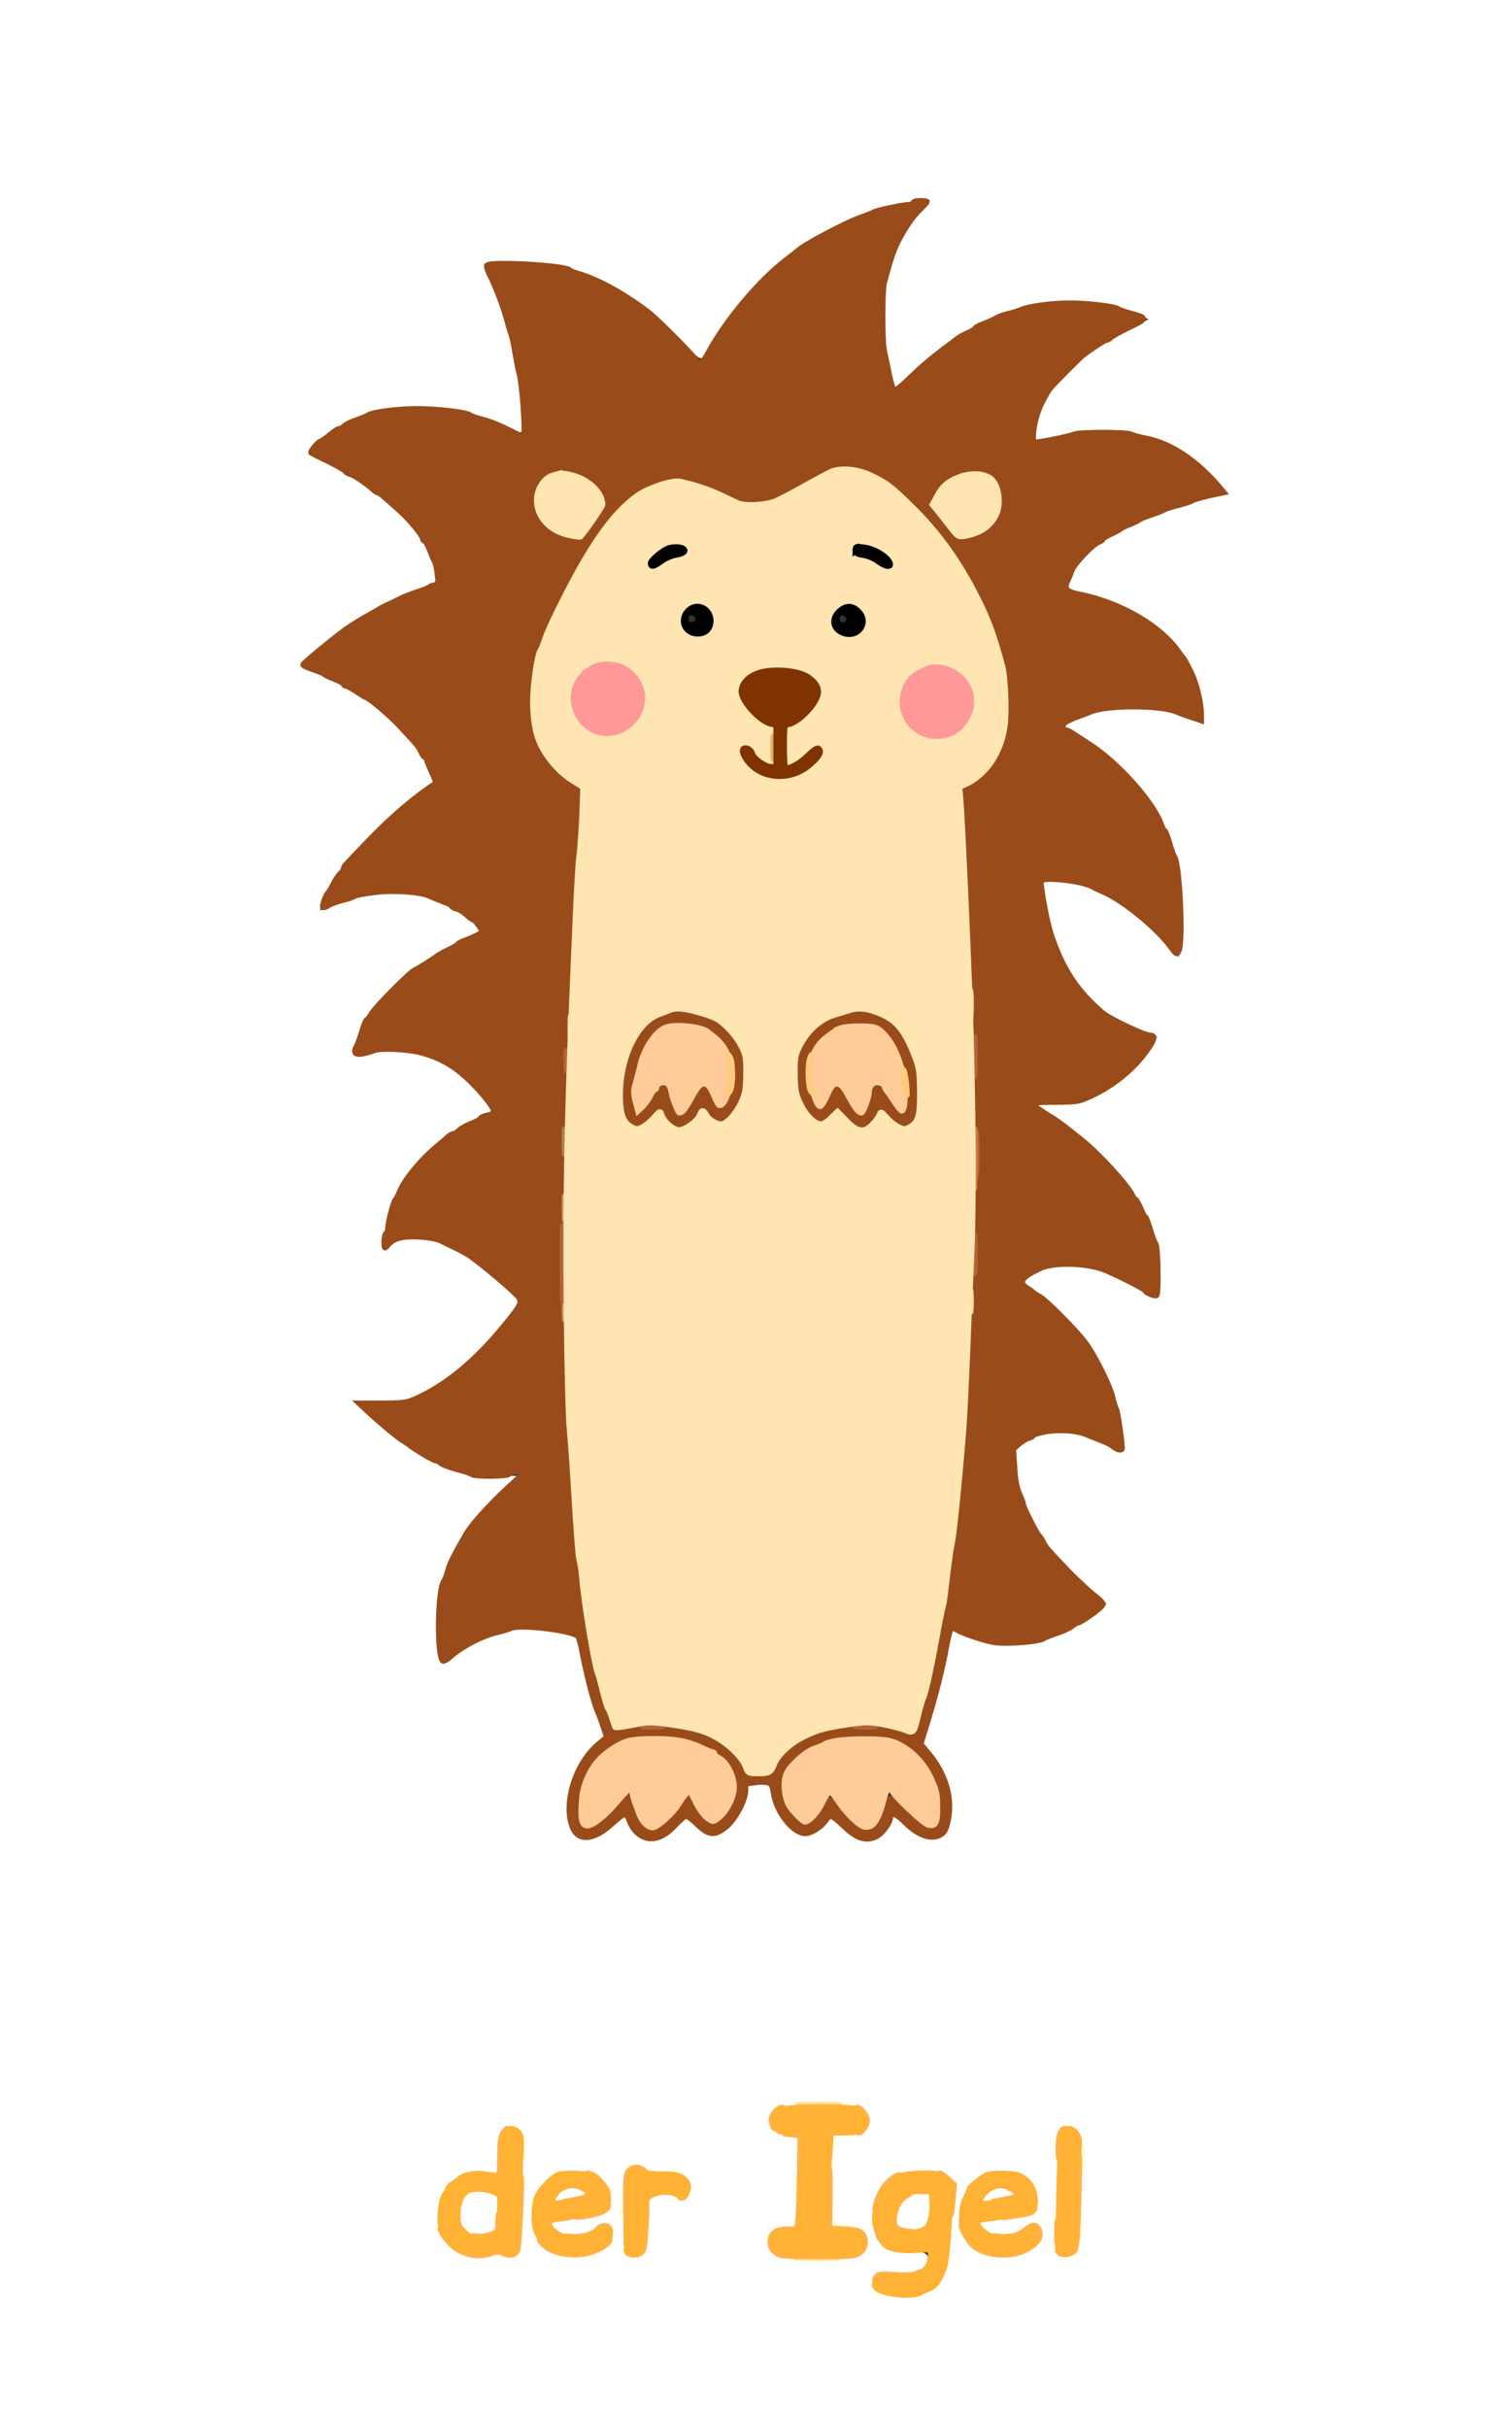 <svg version="1.0" xmlns="http://www.w3.org/2000/svg" viewBox="0 0 783 1257"><rect x="0" y="0" width="783" height="1257" fill="#333333" stroke="none"/><g fill="#FFF" stroke="#FFF" stroke-width="3"><path d="M0 628.5V1257h783V0H0v628.5zm484-525.7c0 .4-2.1 2.8-4.6 5.2-5.3 5.2-9.9 12-13.8 20.5-4.9 10.7-8.2 29.6-7.2 41.1.6 6.5 4 26.1 5.1 29.1.2.7 3.8-2.1 8.2-6.4 29.2-28.4 63.6-41.2 97.3-36.3 8.3 1.2 25.4 6.6 27 8.5 1 1.3.6 1.8-2.6 3.1-12.9 5.1-28.6 15-38.3 23.9-9.9 9.2-16.9 21-17.8 30.1-.7 6.3-1 6.2 9.7 3.3 4.9-1.3 12.2-2.2 21-2.6 12.4-.5 14.4-.3 23.7 2.1 11.7 3 18.4 6.1 26.9 12.5 6.6 4.9 17.6 17 17.1 18.6-.2.5-2.1 1.3-4.3 1.8-5.4 1.2-23.2 6.6-26.9 8.2-1.6.7-4.7 1.8-6.9 2.5-5 1.6-21.3 10-27.1 14-6.6 4.6-11.5 9.9-14.1 15.5-1.3 2.7-2.4 5.5-2.4 6.1 0 .6 2.8 1.7 6.3 2.3 30.2 5.9 56.5 27.5 61.5 50.6 4.3 20.1 4.1 21.1-3 17.7-2.4-1.2-5.6-2.4-7.3-2.8-1.6-.4-3.5-1.1-4.1-1.5-2.5-2-21.1-3.2-30.6-2-5.1.7-9.7 1.6-10.3 2-.5.5-2.2 1.1-3.6 1.4-1.4.4-4.3 1.4-6.4 2.3l-3.9 1.6 2.5 1.9c1.3 1.1 3.8 2.6 5.4 3.4 11.1 5.5 29.9 23.4 37.3 35.5 3.5 5.7 9 17.3 9.8 20.5.4 1.6 1 3.5 1.5 4 3 3.9 5.1 28.7 3.8 45-.6 6.5-1.2 12.2-1.6 12.5-.3.3-1.9-1.3-3.7-3.4-17.7-22-39.5-35.9-58.3-37.3-9.4-.7-8.8-1.5-7.3 9.2 1.9 13 7.4 27.7 14.8 39.3 6.6 10.5 20.1 21.6 30.2 25 2.5.8 5 1.8 5.5 2.3.6.4 2.7 1 4.8 1.4 2 .4 3.7 1.1 3.7 1.7 0 1.4-7.8 11.7-13.4 17.7-6 6.3-13.7 11.6-22.6 15.6-5.7 2.5-7.8 2.9-16.1 2.9l-9.6.1 6 4c14.5 9.7 34.1 28 40.4 37.7 1.5 2.4 3 4.5 3.3 4.8 1.7 1.5 7 12.5 9.5 19.5s2.8 9.5 2.9 20.2c.1 9.8-.2 12.5-1.5 13.8-1.4 1.4-1.9 1.3-5.5-1.3-22.1-15.9-47.7-19.8-61.3-9.3l-2.4 1.8 6.4 4.3c13.7 9.3 29.7 27.8 35.9 41.5 4.5 10.1 8.1 23.1 9.1 33.3.6 5.7.8 10.6.5 10.9-.3.3-3.3-1-6.8-3-3.5-1.9-8.1-4-10.3-4.7-2.2-.7-4.6-1.8-5.4-2.4-.8-.6-5.4-1-11-1-8.9 0-10 .3-15.3 3.3-3.2 1.8-6.1 3.9-6.6 4.7-1.4 2.5.7 17.5 3.4 24.9 6.8 17.9 20.6 35.8 37.8 49 3.6 2.7 6.5 5.3 6.5 5.7.1 1-10.6 9-16.4 12.2-12.2 6.8-19.2 8.8-32.1 9.4-13.2.5-19.3-.5-27.9-4.4l-5-2.4-1.6 8.3c-2.9 14.6-10.8 45.2-12.4 47.7-.4.6 1.1 3.2 3.3 5.8 2.2 2.6 4.9 6.7 6.1 9.1 3 5.8 5.4 17.5 4.6 22.5-1.2 8.2-1.7 9.5-4.2 12-4.8 4.8-12.8 3-21.3-5-2.7-2.6-5-4.2-5-3.7 0 .6-1.3 2.9-2.8 5.2-6.5 9.6-15 9.3-25.7-.9l-4-3.9-3.8 3.9c-7.1 7.3-14.2 6.3-21.6-3-3.8-4.8-5.5-8.9-6.3-15-.3-2.3-.8-2.5-5.4-2.8l-5.2-.3-.6 4.4c-.9 5.7-3.8 11.2-8.9 16.4-6.6 6.9-11.9 6.9-19.2.2l-4.2-3.8-3.9 4c-4.7 4.9-10.2 7.9-14.5 7.9-3.9 0-9.3-3.9-11.5-8.3-.9-1.8-1.8-3.4-2-3.6-.2-.2-2.6 1.5-5.4 3.8-13.9 11.7-23.4 8.9-25.6-7.8-.5-3.7 0-6.9 2.1-13.7 1.5-4.9 3.3-9.6 4.1-10.5.8-.8 1.4-2.1 1.4-2.7 0-.7 2.7-3.9 6-7.2l6-6-2.4-6.3c-3.5-8.7-7.2-21.8-9.2-32.4-.9-5-1.9-9.5-2.3-10.2-1.1-1.7-10.4-4-19.1-4.7-14.5-1.1-30.5 4-43.8 14.1-4.3 3.2-6.7 4.4-7.3 3.8-.6-.6-1.6-5.8-2.2-11.7-2.6-25.6 4-45.8 22-67.7 3.4-4.2 8.8-9.8 11.9-12.5l5.6-4.9h-10.4c-8.6-.1-11.7-.5-18.3-2.8-9.9-3.4-21-9.4-31.5-17.1-9-6.6-24.8-21.1-23.9-22 .3-.3 2.1-.1 4 .5 5.2 1.6 19.9 1.2 25.5-.7 15.8-5.2 32.3-18.1 48-37.4 3.3-4.1 6.8-8.7 7.8-10.1l1.7-2.7-9.3-8.1c-11.3-10-20.7-16.3-30.1-20.3-6.2-2.6-8-3-14.6-2.6-6.4.2-8.1.7-11.2 3.1-5.4 4.1-6.3 3.7-5.5-2.8 1.4-12.5 6.4-26 12.8-35 3.9-5.4 15.8-17.4 18-18.1 1-.3 1.8-.9 1.8-1.4 0-.9 8.6-6 17.3-10.2 3.1-1.5 5.7-3.1 5.7-3.6 0-1.5-10.6-13.6-15.1-17.3-6.8-5.5-16.4-9.7-25.2-11.1-7.5-1.1-12.9-.8-27.6 1.9l-3.3.6.7-4.2c1.9-11.6 7.8-21.7 18.9-32.6 9.4-9.2 20.7-17.1 35.4-24.5 5.6-2.9 10.2-5.6 10.2-6 0-1-6.6-6.1-12.5-9.6-2.7-1.7-8.4-4.1-12.5-5.5-14.6-4.7-36.9-2.6-51.8 5-5.5 2.8-6.6 2.7-5.8-.7 3.4-13.9 26.4-41.4 49.4-58.7 5-3.8 9.2-7.2 9.2-7.6 0-1.6-3.3-8.3-6.5-13.4-6.5-10.1-16.7-19.9-30.4-29.3-5.1-3.5-22-12.1-26.4-13.4-7.5-2.3-7-3.5 6.8-14.8 14.5-11.9 32.1-22.1 50.3-29.1 9.4-3.6 9.4-3.7 6-13.3-6.3-17.7-27.2-36.8-55.8-51.2-4.9-2.4-9-4.9-9-5.5 0-1.1 5.2-5.8 10.8-9.8 6.6-4.7 12.5-7.8 20.7-10.6 6.9-2.4 10-2.9 22-3.3 19.8-.6 31.4 1.5 48.5 8.8 10.4 4.4 10 4.4 10 .5 0-6.8-5.1-38.8-7.5-47.3-3.1-10.5-7.6-23.2-10.4-28.9-1.8-3.6-2.7-7.1-1.8-7.4.1 0 4.3-.4 9.2-.8 33.5-3 63.7 9.8 92.6 39.2 8 8 10.9 10.4 11.6 9.5.5-.7 2.5-4 4.3-7.3 7.4-13.3 25-33.7 37-42.8 3-2.3 5.7-4.4 6-4.7 3.3-3.3 18.6-11.9 28.5-15.9 4.4-1.9 8.7-3.7 9.5-4.1 1.4-.6 6.9-2.1 20.5-5.4 6.6-1.6 14.5-2 14.5-.8zM445.4 1090c2.5.9 5.6 5.6 5.6 8.4 0 .8-1.2 2.8-2.6 4.5-2.4 2.9-3 3.1-9.3 3.1h-6.8l-.6 15.7c-.4 8.7-.7 19.1-.7 23v7.3l5.3.1c7.9.2 10 1 12 5.1 1.6 3.3 1.7 4 .3 7.2-2.1 5.1-5.6 5.8-27.4 5.4l-18.4-.3-2.9-3.3c-5.5-6.1-2.5-12.6 6.2-13.8 2.8-.4 5.2-1.2 5.4-1.8.2-.6.6-10.9 1-22.9l.6-21.7h-4.5c-5.9 0-7.4-.7-9.1-4.1-2.6-5-1.6-9.1 3-11.7 2.5-1.4 39.2-1.6 42.9-.2zm-175.5 12.1 2.3 2.2-.7 29.6c-.6 26-.9 29.9-2.4 32.1-2 2.9-6.4 3.7-9.6 2-1.8-.9-2.8-.9-4.6 0-3.4 1.9-11.8 1.4-16.6-.9-5.2-2.6-11.1-9.4-11.9-13.8-.3-1.8-.4-6.2-.2-9.7.5-7.6 3.3-12.6 9.8-17.1 4-2.7 5.1-3 12.6-3h8.2l.7-9.4c.8-11.1 2.2-14.1 6.9-14.1 1.9 0 4.2.9 5.5 2.1zm289 .3c2.2 2.3 2.2 2.4 1.6 29.2-.3 14.8-.8 28.4-1.1 30.2-1 6.6-8 9.6-12 5.1-1.7-1.9-1.8-3.8-1.6-25.2.4-37.8 1.1-41.7 7.5-41.7 2.2 0 4.1.8 5.6 2.4zm-226.1 19.2c2.4 1.1 5.8 1.6 9.8 1.5 13-.5 20.3 6.7 14.3 14.3-2.3 2.9-5 3.4-6.9 1.1-1.6-1.9-8.9-1.9-11.4 0-1.7 1.3-2 3.1-2.4 13.8-.4 10.6-.7 12.5-2.5 14.4-2.6 2.9-7.7 3-10.2.3-1.7-1.8-1.8-3.7-1.2-22.2l.5-20.3 2.7-2.2c3.1-2.7 2.7-2.7 7.3-.7zm-25.2 2.9c10.1 4.2 12.6 19.9 3.5 22.5-3.2.9-21.2 4-23.5 4-1.9 0 2.5 3.6 5.9 4.9 4.8 1.7 9.3.8 14.4-2.9 4.7-3.5 5.8-3.6 8.3-1.3 2.2 2 2.3 7.1.2 10.2-4.6 6.5-21.1 9.3-29.7 5-9.4-4.7-12.1-9.3-12.2-20.4 0-6.9.4-8.6 2.7-12.5 1.4-2.5 3.8-5.6 5.2-6.9 5.1-4.8 17-6 25.2-2.6zm183.3 1.5c2.2 1.8 4.1 4 4.3 4.8.3 1.5-1 17.3-3 37.5-1.1 10.5-4 15.5-11.2 19.4-4.1 2.2-5.4 2.4-14.5 2.1-7.6-.3-10.7-.8-12.7-2.2-3.5-2.3-3.7-6.4-.4-10.2 2.3-2.8 2.4-2.8 8.1-1.5 3.1.7 7.2 1 9 .7 4.4-.9 8.5-4.2 8.5-7 0-2.2-.3-2.3-7.7-2.3-9.3-.1-14.1-1.8-17.4-6.4-2.1-3-2.4-4.5-2.3-11.9.2-18.9 10-27.7 29.6-26.5 4.6.2 6.4.9 9.7 3.5zm39.1-1.2c5.1 2.5 8 7.4 8 13.6 0 6.2-.7 7.4-5.1 8.7-2.9.8-20.9 3.9-23.1 3.9-2.2 0-.2 2 3.9 4 5.8 2.7 10.1 2.2 15.9-2 5-3.5 5.8-3.6 8.4-1 6.9 6.9-4.3 17-18.9 17-14 0-23.1-8.8-23.1-22.2 0-7.4 3-14.6 7.8-19.2 5.8-5.4 17.9-6.7 26.2-2.8z"/><path d="M244.3 1136c-1.2.5-2.9 2.2-3.7 3.9-4.9 9.4 3.5 20.2 12.2 15.7 3.7-1.9 4.2-3.2 4.2-11.2 0-6-.2-6.4-3-7.9-3.2-1.7-6.4-1.8-9.7-.5zm46.6.1-2.4 2 6-.6c7-.8 8.7-1.5 5.9-2.6-3.5-1.4-7.1-.9-9.5 1.2zm181.5 1c-3.8 1.1-5.8 3.3-7.3 8.1-1.9 5.8-.3 7.8 6.3 7.8 6.9 0 8.5-1.7 9.3-10.4l.6-6.6-2.9.1c-1.6 0-4.3.5-6 1zm40.5-1-2.4 2 6-.6c7-.8 8.7-1.5 5.9-2.6-3.5-1.4-7.1-.9-9.5 1.2z"/></g><g fill="#994C19" stroke="#994C19" stroke-width="3"><path d="M473 105c0 .5-.9 1-2 1-2.9 0-17.3 3-18.5 3.9-.5.4-3.5 1.5-6.5 2.6-7.9 2.7-30.3 14.6-33 17.5-.3.3-3 2.4-6 4.7-14 10.7-31.3 31.4-40.5 48.5-1.4 2.7-3.2 4.8-4 4.8-.8 0-1.5-.4-1.5-.8 0-1.2-20.8-22.2-25.5-25.7-12.2-9.3-25.9-16.8-35.5-19.6-2.5-.7-4.7-1.6-5-2-1.7-2.4-40.6-4.6-42.8-2.5-.3.4.3 2.6 1.5 4.9 3 5.8 6.9 16.2 8.7 22.7.8 3 1.8 6.6 2.4 8 .5 1.4 1.5 5.9 2.1 10 .7 4.1 1.6 8.8 2.1 10.5 1.5 4.9 3.3 30.6 2.3 31.6-.6.6-2.1.4-3.9-.5-7.5-3.9-13.3-6.4-17.9-7.5-2.7-.7-5.4-1.6-6-2.1-1.8-1.5-16.8-3.3-27.5-3.3-10.2 0-23.4 1.7-25.5 3.4-.6.4-3.3 1.5-5.9 2.4-2.7.9-5.6 2.3-6.3 3.1-.8.8-2 1.4-2.6 1.4-.7 0-2.8 1.4-4.7 3-1.9 1.7-4.2 3.2-5 3.5-1.5.5-5.5 5.4-4.8 5.9.1.1 4.2 2.2 9.1 4.5 4.8 2.4 8.7 4.7 8.7 5.1 0 .4 1.1 1 2.3 1.4 2.2.5 7.7 4.3 12 8 .9.9 2 1.6 2.5 1.6.7 0 4 2.8 11.7 9.8 5 4.5 11.5 12.5 11.5 14.1 0 .6.4 1.1.9 1.1s1.7 2.1 2.7 4.7c1 2.7 2.1 5.3 2.5 5.9.5.6 1.1 3.6 1.5 6.7.6 5.2.5 5.7-1.3 5.7-1 0-2.3.4-2.8.9-.6.5-3.5 1.7-6.5 2.6-3 1-7.1 2.6-9 3.6-1.9 1-4.6 2.3-6 2.9-1.4.6-3.4 1.6-4.5 2.3-1.1.7-4.7 2.8-8 4.6-3.3 1.9-7.6 4.6-9.5 6-7.2 5.3-22 17.5-22 18.2 0 .4 2.4 1.5 5.3 2.5 2.8.9 5.4 2 5.7 2.4.3.4 2.6 1.5 5.3 2.5 2.6 1 4.7 2.2 4.7 2.6 0 .5.5.9 1.1.9.6 0 3.1 1.3 5.6 3 2.4 1.6 4.6 3 4.8 3 1.5 0 13 9.8 18.3 15.6 8.9 9.7 8.9 9.6 10.3 12.6.7 1.6 1.6 2.8 2.1 2.8.4 0 .8.5.8 1.1 0 .5 1.2 3.5 2.6 6.5 1.4 3.1 2.4 5.6 2.3 5.8-10 6.4-22.1 16.6-33.2 28-14.8 15.3-14.7 15.2-14.7 16.3 0 .6-.7 1.6-1.6 2.4-.8.7-2.5 3.1-3.6 5.3-1.1 2.3-2.4 4.3-2.7 4.6-1.1.8-3.4 7-2.8 7.6.3.3 1.6-.1 2.9-1 1.2-.8 4.6-2 7.3-2.7 2.8-.6 5.5-1.6 6.2-2.1.6-.5 5.5-1.4 10.7-2 9.9-1.2 24.2-.1 28.3 2.1 1 .5 3.9 1.7 6.6 2.7 2.6.9 4.7 2 4.7 2.4 0 .4 1.1 1.1 2.5 1.4 1.3.3 3.6 1.7 5.1 3.1 1.5 1.4 3 2.5 3.5 2.5.4 0 1.7 1.4 2.9 3.1 2.1 2.9 2.1 3.1.4 4.3-1 .7-3.9 2.1-6.6 3.1-2.6.9-4.8 2-4.8 2.4 0 .3-1.9 1.5-4.3 2.6-2.3 1.1-4.6 2.3-5.2 2.7-2.6 2-11.8 7.8-12.3 7.8-1.6 0-20.5 19-22.7 22.7-1.1 1.8-2.2 3.3-2.6 3.3-.3 0-1.4 2.6-2.3 5.7-1 3.2-2.1 6.6-2.7 7.5-2 3.7-1.2 4.9 2.9 4.2 2-.4 4.5-1.1 5.4-1.5 3-1.6 17.5-1 25.1 1 10.1 2.8 17.5 7.1 25.4 14.9 6.8 6.7 12.3 13.8 12.3 15.9 0 .6-1.6 1.4-3.5 1.7-1.9.4-3.5 1.1-3.5 1.5 0 .5-2.1 1.6-4.6 2.6-2.6 1-5.5 2.6-6.5 3.6-1.1 1.1-2.4 1.9-3.1 1.9-.6 0-1.8.7-2.7 1.5-.9.8-4 3.5-7 6-7.9 6.8-15.8 16.6-18.1 22.5-.8 1.9-1.7 3.7-2.1 4-1 .7-3.9 11.7-3.9 14.7 0 1.2-.5 2.5-1 2.8-.5.3-1 2.3-1 4.3.1 3.6.1 3.7 1.8 1.7 3.1-3.7 7.6-4.8 16.6-4.3 4.9.3 9.6 1.2 11.2 2.2 1.6.8 4.5 2.2 6.4 3.1 1.9.8 5.2 2.6 7.2 3.8 5.5 3.4 24.6 19.5 26.4 22.2 1.8 2.7 1.2 4.1-6 13-15.1 18.8-29.9 31.4-45.5 38.8-6.2 2.9-7.3 3.1-18.8 3.2h-12.2l4.2 3.9c6.3 5.9 14.8 13 18.2 15.2 1.7 1 3.5 2.2 4 2.7 2.9 2.3 12.1 7.7 13.1 7.7.7 0 1.9.6 2.6 1.3.7.7 4.5 2.2 8.3 3.2 3.9 1 7.4 2.2 8 2.7 1.3 1.1 17.9 1 19-.1.6-.6 3-1.3 5.5-1.6l4.5-.6-6 5.2c-11.5 10.2-22.5 22-26 28-6.5 11.2-8.6 15.4-9.5 19.1-.7 2.4-1.6 4.8-2 5.3-3.3 4-3.8 38-.7 41.2.4.3 2-.5 3.5-1.8 5.8-5.4 16.7-11.1 24.4-12.9 2.9-.7 6.2-1.7 7.4-2.2 4.7-2.2 31.7 1.1 34.8 4.2.4.4 1.7 5 2.6 10.2 2.2 11.2 5.6 24.2 7.4 28.3.8 1.6 2.1 5.4 3.1 8.4l1.8 5.4-4.2 3.5c-12 9.9-18.5 30.7-13.5 43.2 3 7.3 11 6.6 20.3-2 3-2.8 6-5 6.7-5 .7 0 1.8 1.6 2.4 3.5.7 2 2.4 4.7 3.8 6 5.7 5.3 12.9 3.9 20-3.9 2.3-2.5 4.8-4.6 5.5-4.6.8 0 3.5 2 6 4.5 5.8 5.6 8.8 5.8 14.5 1.3 4.8-3.9 10.2-13.9 10.2-19v-3.5l5.4-.7c7.4-.8 8.4-.2 9.2 5.2 1.3 10 10 21.2 16.5 21.2 2.9 0 8.3-3.4 10.3-6.5.9-1.4 2.2-2.5 2.9-2.5.7 0 3.8 2.4 6.9 5.4 6.4 6.3 11.5 7.8 16.6 5.2 3.2-1.6 7.2-7.2 7.2-10s3.4-1.7 7.5 2.5c7.1 7.3 14.6 9.7 19.3 6.1 1.6-1.2 2.5-3.5 3.3-8 2-11.2-1.7-23.2-10.4-33.6l-4-4.8 2.1-6.7c5.9-19.1 8.9-30.9 11.5-45.1 1.4-7.5 2.4-9.5 4-8.1 2.6 2 14.5 6.2 20.6 7.2 6.6 1 23.3-.3 25.6-2 .5-.5 3.5-1.6 6.5-2.6s6.6-2.6 7.9-3.6c1.3-1.1 2.8-1.9 3.3-1.9 1.1 0 9.3-5.6 11.9-8.2 1.7-1.6 1.4-2-4.9-7.1-3.7-3.1-10-9.1-14-13.4-9.2-9.7-9.6-10.2-11.2-13.3-.7-1.4-1.6-2.7-2-3-1-.7-8-14.5-8-15.7 0-.6-.9-3.2-2.1-5.8-1.4-3.1-2.3-7.7-2.6-14.1l-.6-9.4 2.9-2.5c1.6-1.4 3.9-2.8 5.2-3.1 1.2-.4 2.2-1 2.2-1.4 0-.4 3-1.3 6.6-2 7.2-1.2 16-.6 20.9 1.5 1.7.7 5 2 7.5 3 2.5.9 5.2 2.2 6 2.9 2.3 2 5 2.7 5 1.3 0-3.7-2.3-19.3-3-20.2-.4-.6-1.3-3.5-2-6.5-1.5-6.2-9.5-22.1-14.3-28.3-4.9-6.4-19.7-21.3-23.1-23.3-1.7-.9-3.3-2-3.6-2.3-.3-.4-1.8-1.5-3.3-2.4-4.6-3-2.7-5.7 7.2-10.3 7.3-3.3 25-2.7 34.1 1.3 8.4 3.7 20 9.6 20 10.3 0 1 5.2 3.2 5.9 2.5 1.1-1.1.7-25.1-.5-26.6-.6-.8-1.9-4.2-2.9-7.7-1-3.4-2.1-6.2-2.5-6.2-.3 0-1.4-2-2.4-4.5-1.1-2.5-2.2-4.5-2.6-4.5-.4 0-1.1-1-1.7-2.3-2.4-5.2-18.1-22.3-26.4-28.7-1.7-1.4-4.6-3.6-6.3-5-3.1-2.6-7.5-5.7-10.6-7.5-3.7-2.2-9-6-9-6.5 0-.3 5.5-.5 12.3-.6 11.6 0 12.5-.2 18.9-3.2 13.1-6.2 23.9-15.6 30.7-26.5 2.1-3.4 1.9-4.7-.6-4.7-2.7 0-20.9-8.6-24.3-11.6-13.3-11.3-20.7-22.6-26.7-40.4-2.1-6.2-5.2-22.7-5.3-27.8 0-2.6 20.8-.5 26.7 2.7 1 .6 3.8 1.9 6.3 3 10.7 4.9 27.8 19 34.9 29 2.2 3 2.5 3.2 3.4 1.5 2.4-4.3.6-45.1-2.2-48.9-.4-.5-1.6-3.8-2.6-7.3-1-3.4-2.1-6.2-2.5-6.2-.3 0-1.1-1.5-1.8-3.4-4.3-11.8-23-32.5-37.7-41.7-2.7-1.8-6.2-4-7.7-5-1.5-1.1-3.2-1.9-3.7-1.9-1.7 0-2.3-2-1.1-3.5.6-.8 3.3-2.1 5.8-3.1 2.6-.9 6.1-2.2 7.7-2.9 8.3-3.7 36.8-3.7 45 0 1.6.7 5.1 2 7.8 2.8l4.7 1.6v-2.7c0-6.3-2.3-16-5.2-22.1-1.8-3.6-3.5-6.8-3.8-7.1-.3-.3-1.4-1.6-2.3-3-9.6-14-30.2-26-52.2-30.4-6.4-1.3-7.7-2.8-5.7-7 .5-1.1 1.6-3.6 2.2-5.4 1.4-3.6 11.1-13.8 14.1-14.7 1-.4 1.9-1 1.9-1.4 0-.4 1.9-1.6 4.3-2.7 2.3-1 4.4-2.2 4.7-2.5.3-.4 2.5-1.5 5-2.5s4.7-2.1 5-2.4c.3-.4 3-1.5 6-2.5s6-2.1 6.5-2.5c.6-.5 3.9-1.6 7.5-2.5 3.6-.9 7-2 7.5-2.5.6-.4 4.4-1.5 8.6-2.5l7.6-1.6-2.1-2.5c-11.6-13.8-25.2-22.9-38.1-25.4-3.3-.6-6.8-1.6-7.7-2.1-2.3-1.2-27.3-1.2-29.6 0-1.7.9-17.3 4.1-20.1 4.1-2.5 0-.6-12.3 3-19.8 1.8-3.6 3.8-7.2 4.6-8.1 2-2.5 14.9-15.4 16.8-17 3.7-3 11.5-8.1 12.4-8.1.5 0 1.6-.6 2.3-1.3.7-.7 5.1-3.2 9.7-5.4 9.4-4.5 9.4-4.7-.4-7.3-2.7-.8-5.2-1.7-5.5-2-.9-1.2-15.7-3-24.6-3-9.9 0-21.6 1.6-25.9 3.5-1.6.7-4.6 1.6-6.5 2-1.9.4-4.4 1.3-5.5 1.9-1.1.7-4.1 2.1-6.7 3.1-2.7 1-4.8 2.1-4.8 2.5 0 .4-1.5 1.3-3.2 2.1-1.8.7-4.4 2.1-5.8 3.1-13 9.7-17.8 13.7-24.5 20.2-4.4 4.3-8.2 7.3-8.7 6.8-.4-.4-1.5-4.2-2.4-8.3-.8-4.1-1.9-9.4-2.5-11.9-1.2-5.8-1.2-31.4 0-36 3.4-12.5 4.6-16 7.1-21.1 3.9-7.5 7.3-12.5 11.5-16.6 1.9-1.9 3.5-3.6 3.5-3.8 0-.3-1.6-.5-3.5-.5s-3.5.4-3.5 1zm-26.1 137.2c2.8.6 5.1 1.5 5.1 2 0 .4.6.8 1.3.8 4.4 0 26 19.8 35.2 32.3 2.5 3.4 5.2 7.1 6.1 8.2 3.7 4.9 8.9 13.8 13.3 23 7.1 14.6 7.8 16.5 9.2 22 .6 2.7 1.6 5.5 2 6.1 1.3 1.6 3.9 20.8 3.9 28.4 0 10.1-1.6 18.2-4.8 25.2-3.3 7.2-10.8 15.2-15.9 17-1.8.7-3.2 1.7-2.9 2.4.2.6 1.2 21.1 2 45.5.9 24.4 2.1 48.9 2.6 54.4 1.5 15.6 2.2 105.6 1 140-1.8 55.2-4.7 108.9-6 111.5-.4.8-1 6.4-1.4 12.5-.7 10-1.5 17.4-4.5 39.5-.6 4.1-1.6 11.1-2.2 15.5-.6 4.4-1.4 8.9-1.9 10-.4 1.1-1.6 6.9-2.5 13-.9 6-2 11.4-2.5 12-.4.5-1.5 5-2.4 10-1 4.9-2.1 9.4-2.6 10-.4.5-1.5 4.3-2.5 8.3-1.9 7.8-3.4 9.5-6.4 6.8-3.2-2.9-15.5-4.9-26.3-4.2-9.8.6-19.9 2.3-20.8 3.5-.3.4-2.5 1.5-5 2.6-7.4 3.2-14.3 9.8-16.1 15.2l-1.1 3.3h-14.7l-1.7-3.6c-1-2-3.9-5.8-6.6-8.4-11.7-11.6-35.3-15.8-58-10.4-2.5.6-2.8.3-3.8-3.7-.6-2.3-1.8-5.2-2.5-6.3-.7-1.2-1.9-4.8-2.6-8.1-.7-3.3-1.6-6.5-2-7-1.7-2.2-8.8-42.8-8.8-50.5-.1-2.6-.5-5-1-5.5-.5-.6-1.7-12-2.5-25.5-.9-13.5-2.1-27-2.6-30-2.2-12.8-3.3-100.5-2.1-167.3.6-35.9 1.6-67 2.1-69.2.5-2.2 1-9 1-15 .1-9.1 2.6-60.1 4.6-92l.5-8-3-1.3c-4-1.7-15.6-13.2-16.6-16.2-.4-1.3-1.3-3-2.1-3.7-.7-.7-1.8-3.9-2.4-7-.7-3.2-1.6-6.7-2.2-7.9-2.1-4.5 1.2-29.8 5.1-38.7.9-2.3 2.4-6.1 3.1-8.5.7-2.3 1.7-4.2 2.2-4.2.4 0 .8-.6.8-1.3 0-.6 2-5 4.4-9.7 10.6-20.4 9.8-19 15.6-28 4.2-6.6 3.8-6 9.8-13.5 4.1-5.1 9.4-10.2 14.9-14.5.7-.6 2.9-1.7 5-2.6 2.1-.9 4.7-2.1 5.7-2.6 3.9-2 15.7-1.2 24.1 1.7 4.4 1.5 8.2 3.1 8.5 3.5.3.4 2.8 1.5 5.5 2.4 2.8 1 5.8 2.2 6.7 2.7 2.3 1.2 9.5 1.2 10.2 0 .3-.5 2.3-1.2 4.3-1.6 3.3-.6 6.4-2.1 14.8-7.2 1.1-.7 4-2.2 6.5-3.5 2.5-1.3 4.7-2.6 5-3 1.9-2.5 13.3-3.4 20.9-1.6zm-149.4 1.7c.3.5 1.9 1.2 3.5 1.6 4.5 1 8.9 5.2 11.7 11.1l2.5 5.4-7.3 9.5c-4 5.3-7.7 9.4-8.3 9.2-.6-.2-3.8-1.2-7-2.1-11.5-3.3-17.2-10.8-16.4-21.2.8-9.2 6.2-14.2 15.5-14.3 2.8-.1 5.4.3 5.8.8zm215 1.2c7.3 4.3 9.4 13.7 5.1 22.5-2.9 5.9-7.3 9.1-15.7 11.2l-6.2 1.5-2.9-3.4c-1.5-1.9-4.5-5.3-6.6-7.7-5.5-6.5-5.8-7.4-3.2-12.4 2.8-5.5 6.2-8.7 11.9-11.5 6.1-2.8 12.9-2.9 17.6-.2zm-165 653.4c11.2 1.5 11.8 1.7 19.3 5.2 5.8 2.8 12.8 9.1 14.2 12.9.6 1.4 1 5.3 1 8.6 0 6.7-2.9 13.2-7.8 17.5-5 4.5-9.6 2.5-14.8-6.4l-2.9-5.2-5.4 6.8c-9.8 12.6-17 13.8-21.6 3.6-1.3-2.8-2.6-6.5-3-8.3-.6-2.8-2.5-4.6-2.5-2.4 0 1.3-7 8.7-12.1 12.7-5.9 4.7-10.1 4.8-12.3.3-1.7-3.3-2.2-14.3-.7-15.2.5-.3 1.2-2.3 1.6-4.3.8-4.4 4.6-11.6 8.4-15.6 4.5-4.9 10.4-8 18.1-9.8 9.4-2.2 8.6-2.1 20.5-.4zm109.9 0c8.9 1.7 15.1 4.9 19.8 10.1 8.7 9.5 12.7 23.9 9.7 34.6-.9 3.3-1.4 3.8-4 3.8-4.5 0-7.8-2.1-15.2-9.9-5.4-5.8-6.9-6.8-7.3-5.4-3.6 11.1-7.5 17.2-11.2 17.3-3.4.1-11.7-7-16.4-14.1-2.4-3.5-4.8-4.1-4.8-1.2 0 1.6-3.3 6.5-6.6 9.7-6 6.1-17.4-6.4-17.4-19.2 0-12.4 13-22.5 33-25.5 12.5-1.9 11.4-1.9 20.4-.2z"/><path d="M343 526.4c-7.7 2.9-13.8 11.2-17.5 23.9-4.6 16.1-2.8 30.7 3.9 31.5 2.2.3 3.7-.7 7.5-4.7 2.7-2.8 5.1-5.1 5.3-5.1.3 0 1.5 2 2.7 4.5 3.8 8.1 10.2 7.8 15.7-.5 1.5-2.2 3-4 3.5-4 .4 0 1.7 1.6 2.9 3.5 4.8 7.7 10.9 4.5 15.5-8 2.6-7.3 3.4-17 1.5-20.3-.5-.9-1.7-3.4-2.6-5.5-3.1-7-11.6-13.8-19.4-15.6-6.1-1.4-14.7-1.2-19 .3zm20.6 4.1c10.1 3 17.4 13.5 17.4 24.9 0 7.2-3 16.3-6.2 19.3-1.9 1.7-2.1 1.7-4.4-1.2-1.3-1.7-2.9-4.7-3.6-6.8-.6-2-1.6-3.7-2.2-3.7-.6 0-2.9 3.3-5.1 7.3-3.2 5.8-4.5 7.3-6.7 7.5-3.4.4-5.6-2.7-6.4-9-.9-6.6-2.5-7.7-5.5-3.6-1.4 1.8-3.1 4.5-3.8 6-2.4 4.6-5.9 7.4-7.9 6.2-3-1.9-3.2-20.4-.3-26.9.5-1.1 1.6-3.9 2.5-6.3.9-2.4 2.1-4.9 2.6-5.5.6-.7 1.9-2.4 3-3.8 1-1.4 3.4-3.3 5.2-4.2 4.2-2.1 14.8-2.2 21.4-.2zm70.7-4c-2.9.8-6.2 2.2-7.4 3.2-5.4 4.3-9.8 9.6-10.9 13.1-.7 2-1.6 4.1-2.1 4.6-1.1 1.3-1.2 14.9 0 16.1.4.6 1.4 3.1 2 5.6 1.4 5 6.2 10.9 9 10.9 1.9 0 7.1-4.9 7.1-6.8 0-2.6 2.8-1 5.8 3.3 5.2 7.5 10.8 8.1 14.2 1.6 3.7-6.9 3.4-6.9 8.7-1.3 6.4 6.7 9.4 7 12.3 1.2 5.6-11.1-.5-36.6-11.4-47.3-5.6-5.5-16.2-7.2-27.3-4.2zm21.7 4.4c4.7 2.5 9.1 9 12.3 18.4 3.3 9.4 3.9 25.4 1.1 27.8-2.3 1.9-4.2.4-9.7-7.9-2.6-4-5.2-7.2-5.7-7.2s-1.2 1.2-1.6 2.7c-2.6 11.9-3.4 13.3-7 13.3-2.4 0-6.7-5.4-9.3-11.8-1.8-4.2-3.5-4.1-4.9.5-.7 2.1-2.2 5.1-3.6 6.8-2.1 2.6-2.5 2.8-4.1 1.5-.9-.8-2.8-3.9-4.1-6.8-6.7-15.3.3-33.2 14.9-37.8 6.5-2 17.5-1.8 21.7.5z"/></g><path d="M560.3 1117c0 4.7.2 6.6.4 4.2.2-2.3.2-6.1 0-8.5-.2-2.3-.4-.4-.4 4.3zm-148 14c0 4.7.2 6.6.4 4.2.2-2.3.2-6.1 0-8.5-.2-2.3-.4-.4-.4 4.3zm-90 12c0 4.7.2 6.6.4 4.2.2-2.3.2-6.1 0-8.5-.2-2.3-.4-.4-.4 4.3zm237.1 8.5c0 6 .1 8.4.3 5.2.2-3.2.2-8.1 0-11-.2-2.9-.3-.3-.3 5.8zm-129-2.5.1 3.5 5.8.1 5.7.1-5.4-.4c-5.3-.4-5.5-.5-5.9-3.6-.4-3.1-.4-3.1-.3.3zm-16.1 20.7c5.4.2 13.9.2 19 0 5.1-.1.7-.3-9.8-.3-10.4 0-14.6.2-9.2.3z" stroke-width="3" fill="#FFFFE5" stroke="#FFFFE5"/><path d="M292.4 625.5c0 5.5.1 7.6.3 4.7.2-2.9.2-7.4 0-10-.2-2.6-.3-.2-.3 5.3zm0 47c0 9.3.2 13.3.3 8.8.2-4.5.2-12.2 0-17-.1-4.8-.3-1.2-.3 8.2z" stroke-width="3" fill="#C96" stroke="#C96"/><path d="M406.4 386.5c0 5.5.1 7.6.3 4.7.2-2.9.2-7.4 0-10-.2-2.6-.3-.2-.3 5.3zM292.4 591c0 5.8.1 8.1.3 5.2.2-2.8.2-7.6 0-10.5-.2-2.8-.3-.5-.3 5.3z" stroke-width="3" fill="#B27F4C" stroke="#B27F4C"/><path d="M504.4 547c0 9.1.2 12.8.3 8.2.2-4.5.2-11.9 0-16.5-.1-4.5-.3-.8-.3 8.3zm-211.1 2c0 4.7.2 6.6.4 4.2.2-2.3.2-6.1 0-8.5-.2-2.3-.4-.4-.4 4.3zm212.1 48c0 9.6.2 13.6.3 8.7.2-4.8.2-12.6 0-17.5-.1-4.8-.3-.8-.3 8.8zm-214 57c0 17.3.2 24.4.3 15.7.2-8.6.2-22.8 0-31.5-.1-8.6-.3-1.5-.3 15.8zm213-4.5c0 8.8.2 12.3.3 7.7.2-4.6.2-11.8 0-16-.1-4.2-.3-.5-.3 8.3zM333.8 893.7c2.3.2 6.1.2 8.5 0 2.3-.2.4-.4-4.3-.4s-6.6.2-4.2.4zm110 0c2.3.2 6.1.2 8.5 0 2.3-.2.4-.4-4.3-.4s-6.6.2-4.2.4z" stroke-width="3" fill="#B26633" stroke="#B26633"/><path d="M401.4 387c0 5.2.1 7.4.3 4.7.2-2.6.2-6.8 0-9.5-.2-2.6-.3-.4-.3 4.8z" fill="#963" stroke="#963" stroke-width="3"/><path d="M504.4 599.5c0 13.7.2 19.5.3 12.8.2-6.7.2-17.9 0-25-.1-7-.3-1.6-.3 12.2z" fill="#CC7F4C" stroke="#CC7F4C" stroke-width="3"/><path d="M407.4 377.3c-.3.8-.3 5.4-.2 10.3l.3 8.9.5-10.3c.5-10.1.4-11.4-.6-8.9zm95 142.7c0 6.3.1 8.9.3 5.7.2-3.1.2-8.3 0-11.5-.2-3.1-.3-.5-.3 5.8zm-207 11.5c0 4.9.1 7.1.3 4.8.2-2.3.2-6.4 0-9-.2-2.6-.3-.8-.3 4.2zm49.1.5c-5.3 2.2-11 10.9-13 19.8-.9 3.7-2.1 8.2-2.6 10-.8 2.4-.7 4.6.2 8.2l1.3 5 2.4-2.2c1.3-1.3 3-3.7 3.9-5.5.8-1.8 1.9-3.3 2.4-3.3s.9-.6.9-1.4c0-1.7 3.1-2.9 5.3-2 .9.3 1.9 2.2 2.3 4.2.7 4.1 3.5 11.2 4.3 11.2 1.5-.1 3-2 6.5-8.3 3-5.4 4.2-6.7 6.1-6.7 2.1 0 2.9 1 5.2 6 2.4 5.5 2.8 5.9 4.3 4.5 4.3-3.9 5.5-19.2 2.2-26.8-1-2.3-3.4-5.5-5.3-7s-3.9-3.1-4.5-3.6c-3.3-2.7-17.4-4.1-21.9-2.1zm90.7.3c-1.8.7-5.4 3.1-8.1 5.4-5.5 4.8-7.6 10.2-7.4 19.3.1 5.7 3 15.1 4.9 15.7.6.2 2.3-2.4 3.7-5.7 2.3-5 3.1-6 5.2-6 1.9 0 3.1 1.3 6.1 6.7 3.5 6.4 5 8.2 6.5 8.3.9 0 3.9-8.2 3.9-10.6 0-3.5 2.4-5.8 5.3-5 1.5.3 2.7 1.1 2.7 1.7 0 .5.5 1.5 1 2.2.6.7 2.4 3.3 4.1 5.9 1.7 2.7 3.5 4.8 3.9 4.8 1.8 0 2.1-10.6.6-18.5-1.9-9.3-5.5-17-10.3-21.7-3.2-3.1-3.9-3.3-11.1-3.5-4.3-.1-9.2.3-11 1zm67.2 141.2c0 4.9.1 7.1.3 4.8.2-2.3.2-6.4 0-9-.2-2.6-.3-.8-.3 4.2zM325.8 901.1c-4.3 1-10.7 5-15 9.3-5.3 5.2-9.1 14-9.6 22.1-.6 9.4.2 12.5 3 12.5 2.9 0 9.3-5.1 15.7-12.7 2.9-3.5 5.7-6.3 6.2-6.3s1.1 1.2 1.5 2.7c.3 1.6.9 3.7 1.4 4.8.4 1.1 1.4 3.6 2 5.5 1.5 4 4.4 7 7 7 2.3 0 10.3-7.1 13.2-11.8 2.6-4.2 5.6-7.8 6.1-7.1.2.2 1.6 2.9 3.1 6s4.1 6.6 5.8 7.9c3 2.2 3 2.2 5.6.3 4.4-3.3 8.3-11 8.3-16.2.1-5.5-3.9-13.2-7.6-14.9-1.4-.6-2.5-1.6-2.5-2.2 0-.5-.5-1-1-1-.6 0-3.4-1.1-6.2-2.5-2.9-1.4-7.9-3-11.3-3.5-7.2-1.2-20.6-1.1-25.7.1zm107.7 0c-3.3.6-6.2 1.4-6.5 1.8-.3.4-2.4 1.3-4.8 2.1-2.7.8-6.4 3.4-9.7 6.6-4.5 4.4-5.5 6.1-6.1 10-.7 4.7.7 11.3 2.9 14.1 2.9 3.7 6.6 7.3 7.5 7.3 2.2 0 6.6-4.7 9-9.8 1.5-3.1 3.2-5.7 3.7-5.8.6-.2 2.6 2 4.5 4.9 4.5 6.6 10.5 12.5 13.6 13.3 4.4 1.1 7.4-3.3 10.4-15.4.7-2.5 1.7-4.2 2.5-4.2s1.5.4 1.5.9c0 1.8 16.1 17.1 18.6 17.7 3.9 1 4.9-.9 4.8-9.4 0-6.4-.6-8.8-3.2-14.4-3.6-7.9-9.7-14.3-16.7-17.8-4.2-2.1-6.6-2.5-15.5-2.7-5.8-.1-13.2.3-16.5.8z" stroke-width="3" fill="#FC9" stroke="#FC9"/><path d="M431.7 243.7c-1 .2-7 3.4-13.5 7-6.4 3.6-13.7 7.5-16.2 8.6-5.1 2.2-16.2 2.9-20.1 1.1-1.3-.6-5.3-2.5-8.9-4.2-6-2.9-14.8-5.7-21.1-6.9-4.2-.8-16.7 3.5-22.3 7.6-12.4 9.2-23.5 24.8-38.2 54-4.1 7.9-8.1 16.7-9 19.5-.9 2.8-2 5.5-2.4 6.1-1.7 2.1-4 18-4 26.9 0 10.1 1.7 18.3 5.1 24.2 3.9 6.8 9.5 12.8 15.3 16.4l5.6 3.5-.5 14.5c-.4 8-1 17.4-1.5 21-.5 3.6-1.4 18.9-2 34-.7 15.1-1.6 37.4-2.1 49.5-2.3 57.8-3 99.9-2.5 150 .3 29.7 1 58.3 1.6 63.5.5 5.2 1.7 22.1 2.6 37.5.9 15.4 2 28.9 2.4 30 .4 1.1 1.1 5.6 1.5 10 1.1 13 6.3 44.2 8 48.4.4.9 1.6 5.2 2.6 9.5 1.1 4.4 2.3 8.4 2.8 9 .5.6 1.4 2.9 2.1 5.1.7 2.2 1.4 4.3 1.6 4.6.2.3 4.3-.2 9.1-1.2 8.5-1.7 9.2-1.7 21.7.1 9.8 1.5 14.4 2.8 19.4 5.2 7.6 3.7 15.5 11.2 17.3 16.3 1.3 3.4 1.5 3.5 6.4 3.5 5.9 0 6.7-.5 8.4-4.8 2-4.9 8.4-10.9 15.3-14.2 7.6-3.7 10.6-4.5 23.2-6.4 8.8-1.3 10.8-1.3 18 0 4.4.9 9.6 2.2 11.5 3 4.2 1.8 4.4 1.6 6.7-8.1.9-3.8 2.1-7.7 2.5-8.5 1.2-2.2 4.7-18.4 7.4-33.8 1.3-7.2 2.6-13.5 2.9-14 .2-.4 1.2-7 2-14.7.9-7.7 2.1-15.8 2.6-18 .9-3.6 3.9-32.9 6-59.5.4-5.8 1.3-23.1 1.9-38.5.6-15.4 1.6-39 2.2-52.5 1.2-26.8.8-79.4-1-132.5-1.2-33.2-3.7-88.5-4.7-101.5l-.6-6.6 3.7-1.7c10-4.8 17.4-15.4 19.6-28.6 1.3-7 .6-25.9-1-32.1-4.9-18-7.6-25.2-14.8-39-9.1-17.3-19-30.8-31.9-43.5-11.2-11-13.4-12.6-21.7-16.5-6.3-2.9-13.4-3.8-19-2.3zm-76.3 38.9c.9.8 1.6 2.2 1.6 2.9 0 1.7-3.1 3.5-6 3.5-1.7 0-6.4 2.6-11.6 6.4-1.9 1.5-4.6-1.3-4.2-4.2.8-6.4 16-12.9 20.2-8.6zm101.3 2.2c5.4 3.4 7 6.7 4.7 9.3-2.3 2.5-2.4 2.5-7.5-1.6-2.5-2-5.5-3.5-7.1-3.5-1.4 0-3.3-.3-4.2-.6-1.9-.7-2.2-6-.3-6.8 2.5-1.1 10.3.6 14.4 3.2zm-88.8 30.7c4.1 4.7 4 7.8-.3 12.1-4.4 4.4-8.2 4.5-12.5.5-4.2-4-4.3-9-.2-13.2 4.3-4.2 8.9-4 13 .6zm76.3-2.4c5.2 2.8 5.4 13 .3 16.3-6.7 4.4-15.8-2.1-13.9-10 1.4-5.8 8.4-9.1 13.6-6.3zm-124.5 30.4c14.1 4.2 18.7 21.1 8.4 31.4-5.4 5.4-11.5 7-18.6 4.7-17.5-5.5-18.2-29-1.2-35.5 6.4-2.4 5.3-2.4 11.4-.6zm174.4 3.1c7 3.6 11.1 12.4 9.5 20.8-3.2 17-27.3 20-35.2 4.4-7-13.8 3.9-29.1 19.1-27.1 2.2.3 5.2 1.1 6.6 1.9zm-76.5 1c4.2 2 8.4 6.8 8.4 9.7 0 2.8-3.4 9.4-6.6 12.8-1.4 1.4-4.5 3.6-6.9 4.8l-4.5 2.2v19l2.3-1.2c1.2-.7 4.3-3.1 6.9-5.5 5.2-4.9 5.9-5.1 8.3-2.8 4.1 4.1-5.9 14.3-16.1 16.4-10.5 2.2-20.2-1.7-25.1-10-2.4-4-2.4-4.2-.7-6.1.9-1 2.1-1.9 2.7-1.9.5 0 3 2.2 5.5 4.9 7.6 7.9 8.2 7.7 8.2-3.3v-9.4l-4.2-2.2c-7.9-4-13.8-11.7-13.8-17.9 0-3.2 6.3-9.7 10.2-10.5 1.3-.3 3.2-.7 4.3-1 3.9-1 17.6.4 21.1 2zm-57.9 175.9c6.5 1.7 11.2 3.4 13.1 5 4.6 3.5 8.4 8 10.9 12.6 2.5 4.9 2.8 6.3 2.7 14.9-.1 8.1-.5 10.3-2.8 15.2-2.7 5.7-7.5 10.8-10.1 10.8-2.6 0-6.3-2.2-7.6-4.6-1.5-2.9-2.6-3-3.4-.4-1 3.1-7.6 8-10.8 8-3.1 0-8.1-4.4-9.2-8.1-.6-1.9-.9-1.7-3.7 1.5-1.7 2-4.4 4.2-6.1 5.1-2.7 1.4-3.3 1.3-6.1-.3-4-2.3-5.5-6.7-5.5-16.2-.1-19.4 8.6-37.6 20-41.9 1.9-.7 4.3-1.7 5.4-2.1 3-1.3 6.8-1.2 13.2.5zm93.2.1c10.7 3.7 15 8.5 20.7 22.9 2.4 6.1 2.7 8.5 2.8 18.6.1 12.8-.9 16.1-5.5 18.5-2.3 1.2-3.1 1.1-5.7-.2-1.7-.8-4.4-3-6.1-4.9-2.7-3.1-3-3.2-3.6-1.5-.3 1-1.9 3.3-3.5 4.9-4.3 4.7-8 4.3-13.7-1.7l-4.6-4.7-3.3 3.2c-1.7 1.8-4.1 3.3-5.2 3.3-3.3 0-8.2-4.9-10.9-10.9-2.2-4.7-2.6-7.1-2.7-15.1-.1-8.5.2-10.1 2.7-14.9 3.9-7.6 10.7-13.7 17.6-15.7 3.1-.9 6.7-2 8.1-2.5 3.9-1.2 8.1-1 12.9.7zM286.3 246.1c-4.6 1.3-8.3 7.1-8.3 12.9 0 8.6 6.8 16 16.7 18 3 .7 5.6 1 5.9.8 2.1-2.2 11.4-15.6 11.4-16.6 0-5.7-6.4-12.3-14.2-14.7-5.8-1.7-6.9-1.7-11.5-.4zm210.9.7c-6.1 2.2-9.4 5-12.2 10.5l-2.1 3.9 2.6 3.2c1.4 1.7 4.4 5.5 6.6 8.4 3.9 5.1 4.2 5.2 7.7 4.6 7.8-1.4 12.7-4.7 15.8-10.5 3.3-6.4 1.5-17.2-3.5-19.8-3.8-2.1-9.5-2.2-14.9-.3zm-81.9 842.9c4.8.2 12.6.2 17.5 0 4.8-.1.8-.3-8.8-.3-9.6 0-13.6.2-8.7.3z" stroke-width="3" fill="#FFE5B2" stroke="#FFE5B2"/><path d="M414.2 1168.7c4.8.2 12.9.2 18 0 5.1-.1 1.2-.3-8.7-.3-9.9 0-14.1.2-9.3.3z" fill="#FFE599" stroke="#FFE599" stroke-width="3"/><path d="M400.4 387c0 5.2.1 7.4.3 4.7.2-2.6.2-6.8 0-9.5-.2-2.6-.3-.4-.3 4.8z" fill="#E5B266" stroke="#E5B266" stroke-width="3"/><path d="M346.5 283.7c-2.9.8-9.5 6.2-9.5 7.9 0 2.1 1.7 1.7 5.5-1.1 1.8-1.4 5.2-2.9 7.6-3.3 2.9-.5 4.4-1.3 4.4-2.2 0-1.6-4.3-2.3-8-1.3zm96.5 1c0 1.6.8 2.1 4 2.6 2.3.3 5.6 1.7 7.5 3.1 4.9 3.7 8.4 3.4 5.3-.6-2.6-3.1-7.8-5.8-12.2-6.4-4.1-.6-4.6-.5-4.6 1.3zm-86.8 31.6c-4.5 4.8-1.4 11.7 5.1 11.7 4.1 0 6.7-2.6 6.7-6.6-.1-6.7-7.4-9.8-11.8-5.1zm4.9 2.3c1.7 2.1 0 4.9-3.2 4.9-2.4 0-3.6-2.3-2.5-5.1.7-1.9 4-1.8 5.7.2zm73.5-2.1c-4.1 3.8-3.3 8.9 1.7 11 7.8 3.3 14.1-5.2 8.2-11-3.1-3.2-6.5-3.2-9.9 0zm4.4 2c2.6 3.1-1.8 7.1-4.7 4.2-1.9-1.9-.8-5.7 1.6-5.7 1 0 2.4.7 3.1 1.5z" stroke-width="3" stroke="#000"/><path d="M306.5 345.9c-9 5.5-11.8 14.7-7.4 23.8 5.3 11 19.3 13.2 28 4.4 8.4-8.3 6.9-21.3-3.1-27.6-5-3.1-13-3.4-17.5-.6zm175.5-.3c-8.8 3.1-12.7 6.9-14.2 13.9-2.4 11.1 5.9 21.5 17 21.5 7.5 0 12.7-3.3 16.3-10.2 5.5-10.8-1.5-23.2-14.1-25.2-1.9-.3-4.2-.3-5 0z" stroke-width="3" fill="#F99" stroke="#F99"/><path d="M394.5 347.9c-6.2 1.5-10.5 5.6-10.5 10.1 0 5 9.6 15.5 15.3 16.7l2.7.5V397h-2.7c-3 0-8.9-4.1-9.8-6.9-.3-1.1-1.3-2.2-2.2-2.5-2.9-1.1-3.5 1-1.4 4.5 6.4 10.9 22.3 12.9 32.8 4.3 5.2-4.3 7-7.1 5.4-8.7-.8-.8-2.4.2-5.9 3.6-4.4 4.3-10.2 7.3-11.6 5.9-.3-.3-.6-5.4-.6-11.4 0-9 .3-10.8 1.5-10.8 4.3 0 13-7.9 15.5-14 1.6-3.8.3-6.9-4.1-10.2-4.6-3.4-16.4-4.8-24.4-2.9z" fill="#7F3300" stroke="#7F3300" stroke-width="3"/><path d="M377.5 547.7c.8 2.9.8 13.6 0 16.5-.5 2-.5 2.1.5.5.7-1 1.2-4.9 1.2-8.7 0-3.8-.5-7.7-1.2-8.7-1-1.6-1-1.6-.5.4zm41.8.9c-1.1 4-.7 13.9.6 16.1 1.2 1.9 1.1 1.2-.3-5.8-.3-1.5-.2-4.9.3-7.5 1-5.4.6-7.2-.6-2.8zm48.2 7.4c2.1 12.5 2.4 13.7 1.9 6.5-.3-3.9-1-7.7-1.5-8.5-.6-1-.8-.3-.4 2z" stroke-width="3" fill="#FFCC7F" stroke="#FFCC7F"/><path d="M415.2 1090.7c4.8.2 12.9.2 18 0 5.1-.1 1.2-.3-8.7-.3-9.9 0-14.1.2-9.3.3z" fill="#FC6" stroke="#FC6" stroke-width="3"/><g fill="#FFB24C" stroke="#FFB24C" stroke-width="3"><path d="M401.1 1093.7c-1.4 1.7-1.9 3.3-1.5 4.7 1.4 4.5 2 4.5 2-.1-.1-4 .2-4.9 2.4-6 1.7-.9 2-1.3.8-1.3-.9 0-2.6 1.2-3.7 2.7zm44.5-.1c2 1.9 2.4 3.1 1.9 5.2-.3 1.5-1.3 3.3-2.2 3.9-.9.7-1.2 1.3-.5 1.3 1.6 0 4.2-4.1 4.2-6.5 0-2.2-3.3-6.5-5-6.5-.5 0 .2 1.1 1.6 2.6zm-185 10.6c-1.2 1.7-1.6 4.8-1.6 11.9 0 7.9-.3 9.8-1.5 10.2-1.1.4-1 .4.2.3 1.6-.1 1.9-1.6 2.6-11 .4-6 1.2-11.6 1.8-12.3.7-.7.9-1.3.6-1.3-.3 0-1.3 1-2.1 2.2zm288.4.4c-.6 1.4-1 5.3-.9 8.7.1 7.5 1.6 4.2 1.8-3.9.1-2.7.6-5.5 1.3-6.2.9-.9.9-1.2 0-1.2-.7 0-1.7 1.2-2.2 2.6zm-139 .3 4.5.6-.3 18.5c-.1 10.2-.5 21.1-.8 24.2l-.6 5.8h-4.7c-6.2 0-9.1 2.1-9.1 6.5 0 2.4.7 3.9 2.6 5.4 2.5 2 4 2.1 21.9 2.1s19.4-.1 21.9-2.1c2.9-2.3 3.5-6.3 1.2-9.5-1.1-1.5-3-2-9.3-2.4l-7.8-.5.2-17c.1-13.6-.1-15.8-.8-11-.5 3.3-.8 11.2-.7 17.5l.3 11.5 8.3.5c9.1.5 10.4 1.4 10 6.5-.5 5-2.9 5.6-24.6 5.3-17.8-.3-19.5-.5-20.8-2.2-.8-1.1-1.4-3-1.4-4.2 0-3.8 2.6-5.4 8.6-5.4 4.8 0 5.4-.3 5.8-2.3.3-1.2.7-12.7 1-25.5l.6-23.2-5.3.2-5.2.1 4.5.6zm147.6 17.8c-.3 4.2-.6 15.1-.6 24.3 0 18.6-.4 19.8-6.1 18.6-1.8-.3-2.8-.2-2.4.4 1 1.6 6.1 1.1 7.7-.8 1.3-1.4 1.7-6.3 2.3-26 .7-24.2.4-30.9-.9-16.5zm-231.9 1.1c-1.5 1.6-1.7 4.4-1.5 20.3l.2 18.4.7-18c.3-9.9.7-18.5.8-19.2.2-2 4.1-2.6 6.6-.9 2.8 1.9 3.2 1.5.9-.8-2.1-2.1-5.7-2-7.7.2zm-20.2 2.4c3.3 1.8 6.7 5.2 7.6 7.7.5 1.3 1.2 2.1 1.6 1.8 1-1.1-4.6-8.3-7.3-9.6-3.2-1.4-4.5-1.4-1.9.1zm182.5.8c1.1 1.1 2.5 2 3 2 1.2 0 1.3 1.1 1 11-.2 9.5.5 8.8 1.4-1.3l.7-7.7-3.3-3c-3.6-3.3-5.9-4.1-2.8-1zm-27 1.6c-3.4 2.9-6.4 8.1-7.5 13.3-.5 2.3-.4 3.1.4 2.7.6-.4 1.1-1.6 1.1-2.6 0-4.2 3.3-10.1 7.3-13 2.3-1.6 3.6-3 3-3-.6 0-2.6 1.2-4.3 2.6zm-192.4 1.5c-.3 1.7-.6 10-.6 18.4 0 16.8-.5 18.3-5.7 17.1-3.3-.8-3.9-.8-12.1 0-9.1.9-14.2-1.2-18.7-7.9-1.9-2.9-3.5-4.7-3.5-4.1 0 .6 1.3 3 3 5.2 5.2 7.3 14.9 10.6 22.7 7.8 3.6-1.3 4.7-1.3 6.8-.2 3.1 1.6 6.2 1 7.4-1.3.9-1.7 2.6-38.1 1.8-38.1-.2 0-.7 1.4-1.1 3.1zm256.9 4.2c2.7 2.1 1.5 3-5.8 4.4l-6.2 1.2 6.5-.6c3.6-.3 6.9-.9 7.5-1.4 1.2-1.1-.4-4.1-2.6-4.7-.8-.2-.5.3.6 1.1zm-221.1 1.4c.1 1.4-1.3 2-6.4 3l-6.5 1.2 6.5-.6c3.6-.3 6.8-.7 7.3-1 1-.6.9-3.1-.2-3.7-.5-.3-.8.2-.7 1.1zm163 .8c-3 2-5.4 7.6-5.4 12.3 0 5.1 2.7 7.3 8.5 7.1l4-.2-4.8-.6c-2.7-.4-5.3-1.4-5.8-2.2-2.6-4.2.6-13.8 5.4-16.2 1.8-.9 2.5-1.6 1.7-1.6-.9-.1-2.5.6-3.6 1.4zm-133.6 3.8c-.5 1-.8 6.7-.8 12.6 0 7-.4 11.1-1.2 11.9-1.5 1.5-6.4 1.6-7.1.2-.3-.6-.4-.5-.3.1.4 2 4.1 2.8 6.7 1.5 2.2-1.1 2.5-1.9 3.2-12.1.8-12.5.7-17.1-.5-14.2zm-20.5 2.2c-1 1.8-6.8 3.4-12 3.5-1.7 0-3.5.5-3.8 1-.7 1.1 4.9.6 11.6-1.1 3.6-.9 6.7-3.4 5.6-4.5-.3-.3-.9.2-1.4 1.1zm221.2 1.4c-.3.6-3.7 1.3-7.5 1.7-3.9.4-7.3 1.1-7.6 1.6-.4.6.5.8 2.2.4 1.6-.3 5-.8 7.6-1.2 2.6-.3 5.3-1.2 5.9-2 .6-.8.9-1.4.6-1.4-.3 0-.8.4-1.2.9z"/><path d="M258 1150.6c0 4.3-.2 4.6-3.7 6.1-2.2.9-5.2 1.3-7.5 1-2.2-.3-3.6-.1-3.2.4 1 1.6 8.8 1 12.2-1.1 2.8-1.8 3.2-2.5 3.2-6.5 0-2.5-.2-4.5-.5-4.5s-.5 2-.5 4.6zm289.4 4.9c0 4.9.1 7.1.3 4.8.2-2.3.2-6.4 0-9-.2-2.6-.3-.8-.3 4.2zm-237.8-1.6c-2.6 2.9-8 4.4-13.7 3.9-2.7-.3-4.6-.1-4.3.4.3.4 3.1.8 6.3.8 4.8 0 6.6-.5 10.4-3.1 4.1-2.7 5-2.9 6.4-1.8 1.4 1.2 1.6 1.2 1.1-.1-.7-2.3-4.2-2.3-6.2-.1zm188.4-1.5c0 1.5 3.9 8.2 5.7 9.8 6 5.4 19 6.7 27.1 2.6 6.2-3.1 8.6-6.5 7.3-10.1-1.3-3.4-3.5-3.4-7.2-.2-3.4 2.8-8.4 4-14 3.2-2.2-.3-3.7-.1-3.3.4.8 1.3 11.1 1.1 13.7-.2 1.2-.6 3.2-2.1 4.4-3.2 2.6-2.3 5.3-1.6 5.3 1.3 0 6.2-6.7 9.9-17.5 10-9.5 0-15.1-2.7-18.2-8.9-2.3-4.5-3.3-6-3.3-4.7z"/><path d="M280.6 1161.1c5.6 6.4 19.6 8 28.9 3.4 2.9-1.4 5.6-3.3 6-4.3.5-1.3.1-1.1-1.7.5-7.4 7-26.7 7.2-31.5.3-.8-1.1-1.9-2-2.5-2-.6 0-.3 1 .8 2.1zm193.4 16.1c-1.5.6-5.9.7-10.6.4-6.6-.5-8.4-.3-9.4.9-.7.9-1.1 1.8-.8 2 .3.3 1-.1 1.7-.8.9-1.1 3.2-1.3 9.9-1 6.9.4 9.1.2 10.7-1.1 2.3-1.8 2-1.9-1.5-.4z"/></g><path d="M404 1092.3c-1.9.9-2.6 2.2-2.8 4.8-.4 5.3 1.6 6.9 8.9 6.9h5.9l-.6 23.2c-.3 12.8-.7 24.3-1 25.5-.4 2-1 2.3-5.8 2.3-6 0-8.6 1.6-8.6 5.4 0 1.2.6 3.1 1.4 4.2 1.3 1.7 3 1.9 20.8 2.2 21.7.3 24.1-.3 24.6-5.3.4-5.1-.9-6-10-6.5l-8.3-.5.1-13.5c0-7.4.4-18.8.9-25.3l.8-11.7h6.7c7.3 0 9.6-1.1 10.5-5.2.5-2.1.1-3.3-1.9-5.2-2.5-2.6-2.5-2.6-20.8-2.6-12.7 0-19.1.4-20.8 1.3zm-141.9 11c-.6.7-1.4 6.3-1.8 12.3-.9 12.3.4 11.2-10.5 9.8-4.3-.6-10.2.7-11.8 2.6-.3.3-1.7 1.3-3.2 2.3-1.6 1-2.8 2.3-2.8 2.9 0 .6-.7 2-1.6 2.9-1.1 1.2-1.8 4.4-2.2 8.8-.4 6.6-.3 7.3 2.9 12.2 2.2 3.6 4.5 5.7 7.3 7 4.4 2 12.9 2.5 17 1 1.6-.7 3.5-.6 5.5.2 6 2.3 6.5 1.1 7.3-17.9.4-9.3 1-22.4 1.3-29.2.6-10.9.5-12.5-1-14.3-2.1-2.2-4.8-2.5-6.4-.6zm-6.5 31.3 3.4 1.6v18.8l-3.2 2c-1.9 1.1-5.1 2-7.5 2-3.4 0-4.8-.6-7.7-3.4-3.3-3.1-3.6-3.8-3.6-9.2 0-6.3 2.3-11.2 5.7-12.6 3.2-1.2 9.4-.8 12.9.8zm295.6-31.4c-1.6 2-2.3 11.2-2.8 37.5l-.5 24.2 2.7.7c5.7 1.4 5.8.8 6.5-23.7.4-12.3 1-25.1 1.4-28.5.6-5 .4-6.6-1-8.7-1.8-2.9-4.6-3.5-6.3-1.5zm-224.1 20.7c-1.1.7-1.6 5.1-2.1 20.3-.3 10.6-.4 19.9-.2 20.5.5 1.6 5.4 1.7 7 .1.8-.8 1.2-5 1.2-12.1 0-13.2 1.2-16 7.5-17.6 4.5-1.1 10.3-.1 11.6 2.1 1.2 1.9 3.9-1.1 4.2-4.6.1-2.1-.6-3.4-2.6-5-2.4-1.7-4.2-2.1-11-2.1-4.7 0-9.1-.5-10.4-1.3-2.6-1.4-3.3-1.5-5.2-.3zm-37.6 1.8c-3.1.8-10.4 8.3-11.6 12.2-1.5 4.3-1.5 13.6-.1 17.2 1.4 3.6 5.8 7.8 9.8 9.5 4.5 1.9 15.6 1.8 20.2-.1 7.1-3 10.1-7.7 6.7-10.5-1.2-1-2.3-.6-6.2 1.9-3.7 2.5-5.7 3.1-9.9 3.1-7.3 0-14.4-4.4-14.4-8.9 0-.5 2.6-1.2 5.8-1.6 3.1-.3 6.6-1 7.7-1.5 1.1-.5 4.6-1.2 7.8-1.5 8.4-.9 11.6-5.1 8.5-10.8-2.1-3.6-5.1-6.8-8-8.3-2.6-1.3-11.9-1.7-16.3-.7zm13 7.4c6 3.6 4.4 5.2-6.4 6.6-5.2.7-9.6 1.1-9.9.8-1.2-1.2 1.2-5.5 4-7.3 4.3-2.7 7.9-2.7 12.3-.1zm165-7c-4.8 1.4-10.1 6.9-11.5 11.9-.6 2.5-1.6 5.3-2.1 6.2-1.6 3.1-1 8.5 1.7 13.6 2.2 4.3 3.2 5.2 7 6.2 2.8.8 7.3 1.1 11.9.7 8.3-.6 8.2-.6 6.9 6.3-.5 2.2-1.9 3.9-4.6 5.7-3.5 2.4-4.4 2.5-12.3 2.1-7.1-.5-8.6-.3-9.9 1.1-2.8 3.1-1.9 4.8 3.3 6.5 5.4 1.7 15.1 2.1 17.9.7.9-.5 3.3-1.6 5.3-2.4 2.8-1.2 4.3-2.8 6.2-6.9 2.3-4.7 2.8-7.5 4-25.3 1.3-19.9 1.3-23.5-.4-23.5-.5 0-1.8-.9-2.9-2-1.7-1.7-3.3-2-9.7-1.9-4.3 0-9.2.5-10.8 1zm15.3 13.6c.4 6.7-1.3 13-3.9 14.3-3.9 2.1-11.6 2.4-14.5.5-2.4-1.5-2.6-2.1-2.2-6.9.8-9.5 5.8-13.7 15.8-13.3l4.5.2.3 5.2zm27.7-13.5c-4.1 2.6-8.5 6.2-8.5 7 0 .5-.9 2.8-2 5-4.4 9.1-.6 21.2 8 25.5 8.5 4.3 24.8 2.2 27.9-3.5 2.8-5.2-.2-9.1-4.2-5.5-3.6 3.4-6.3 4.3-11.9 4.3-4.1-.1-6.2-.7-9.3-2.8-2.2-1.5-4.1-3.7-4.3-4.9-.3-1.9.3-2.2 5.5-2.8 3.2-.3 6.7-1 7.8-1.5 1.1-.5 4.7-1.2 8-1.5 7.2-.8 8.5-1.7 8.5-6 0-4.8-1.8-8.7-5.3-11.5-2.6-2.1-4.4-2.5-10.7-2.8-4.7-.1-8.2.2-9.5 1zm11.5 5.8c0 .5.8 1 1.9 1 2.3 0 4.5 2.5 3.8 4.3-.5 1.4-19.4 4.3-20.5 3.2-1-1 2.5-5.9 5.5-7.7 3.1-1.8 9.3-2.4 9.3-.8z" stroke-width="3" fill="#FFB233" stroke="#FFB233"/></svg>